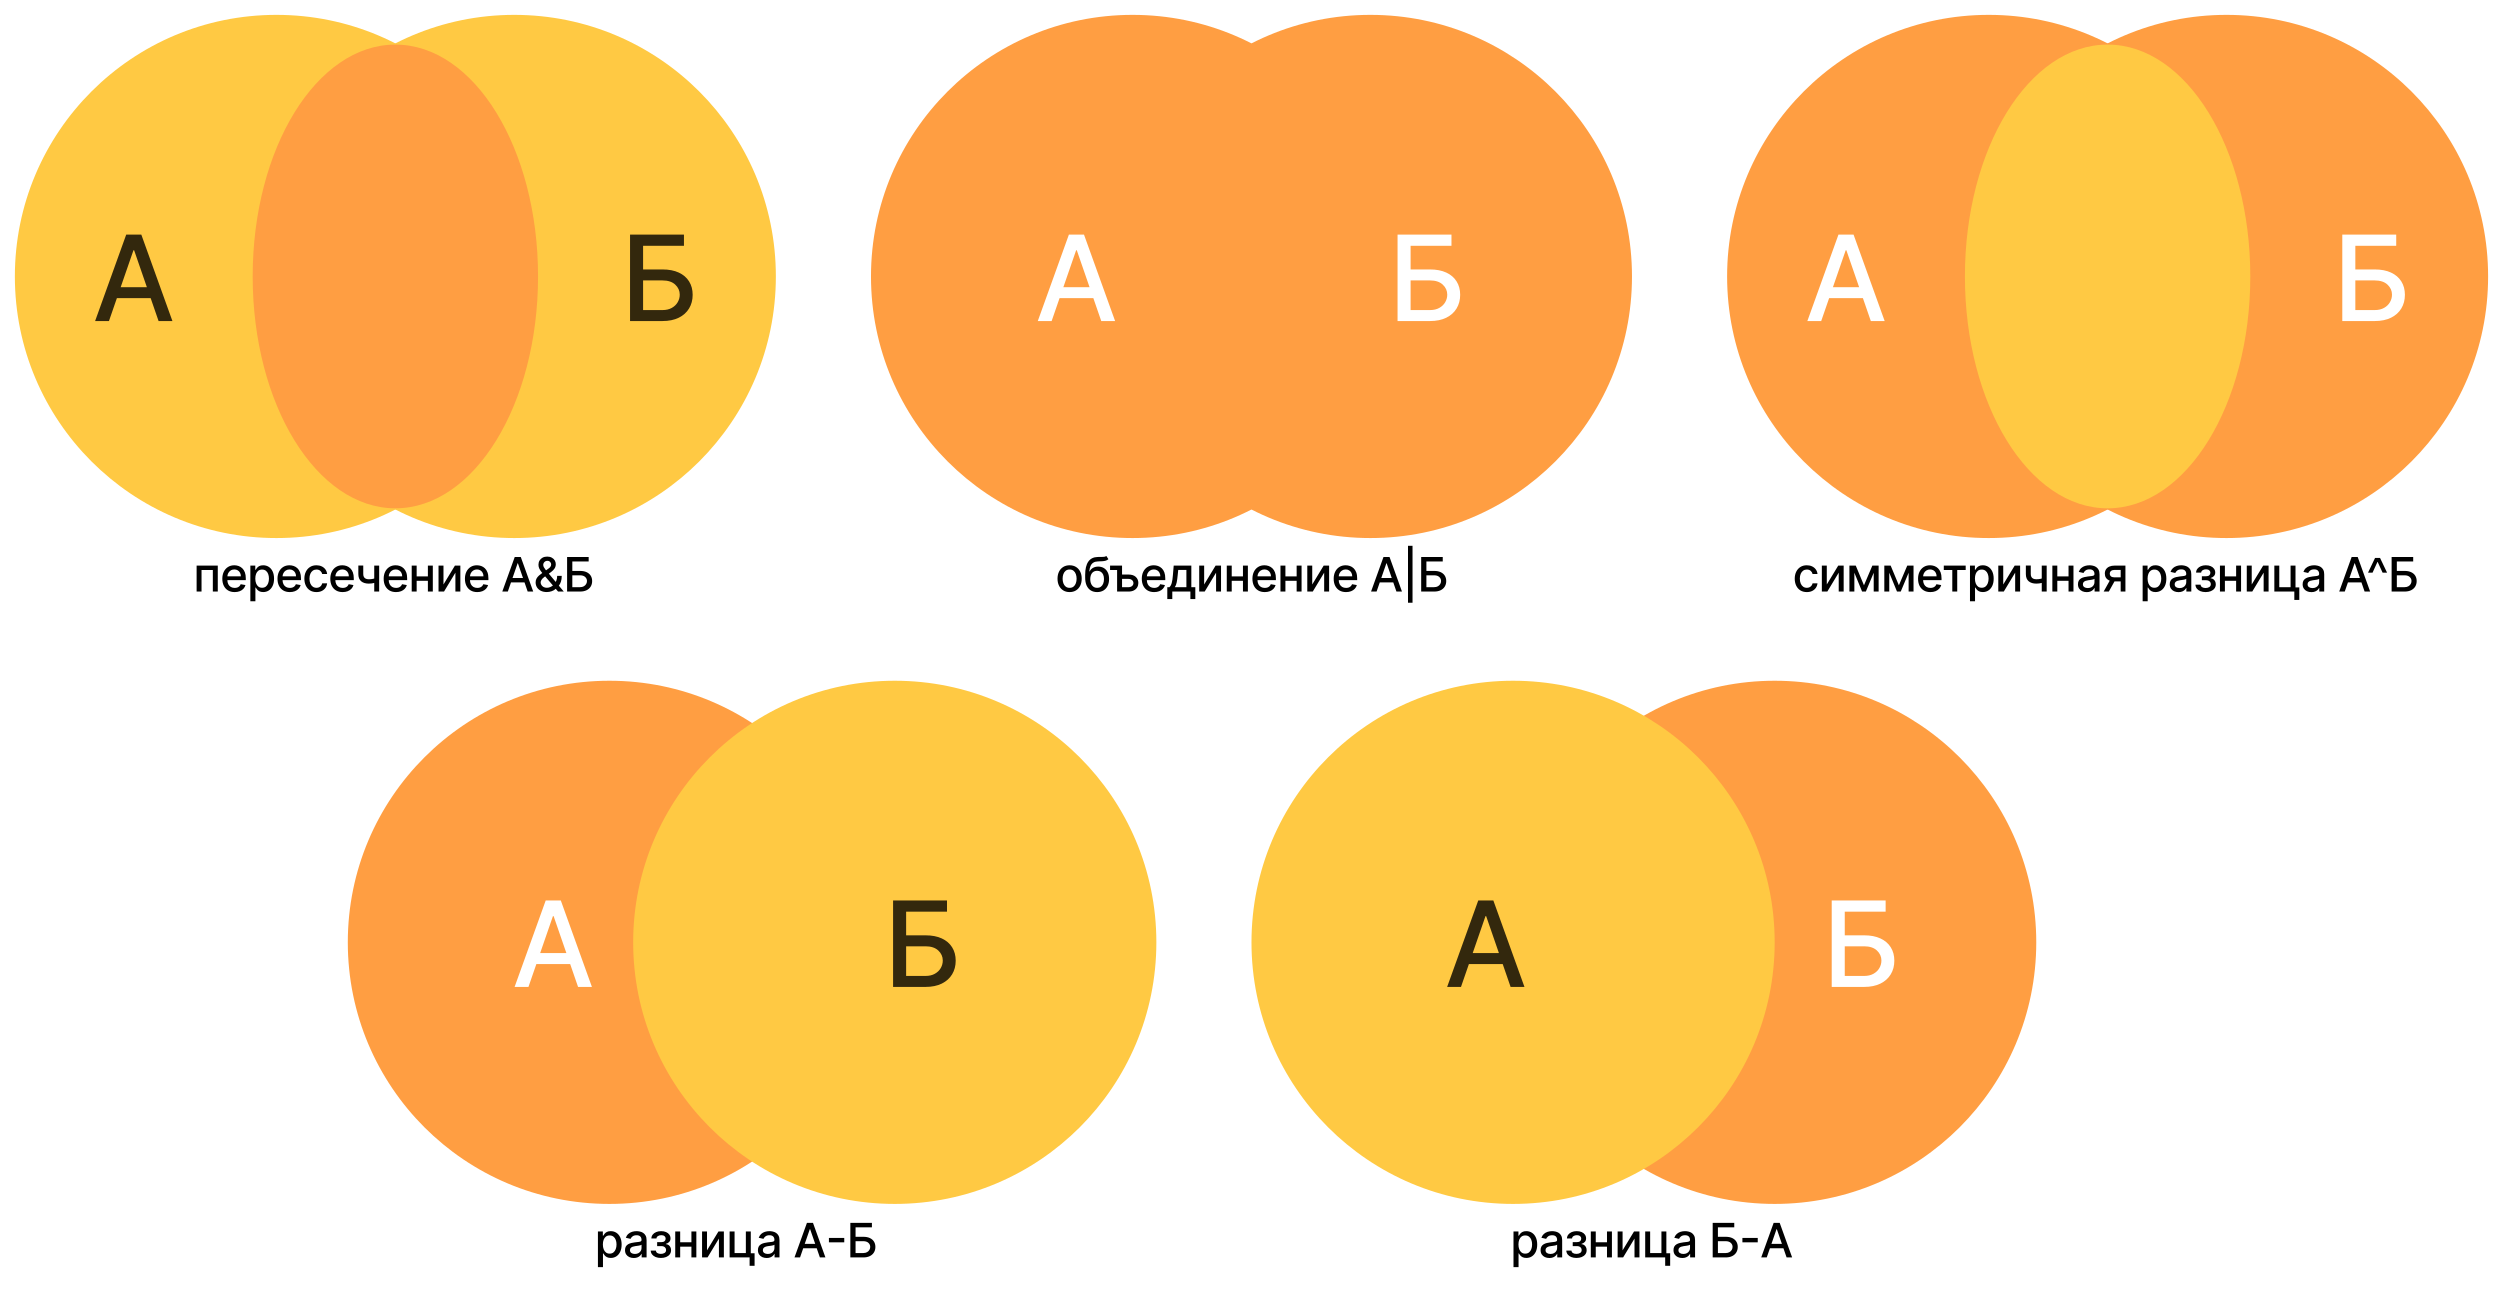 <svg width="841" height="442" viewBox="0 0 841 442" fill="none" xmlns="http://www.w3.org/2000/svg">
    <rect width="841" height="442" fill="white"/>
    <circle cx="93" cy="93" r="88" fill="#FFC943"/>
    <path d="M36.653 108H31.994L42.463 78.909H47.534L58.003 108H53.344L45.119 84.193H44.892L36.653 108ZM37.435 96.608H52.548V100.301H37.435V96.608Z" fill="black" fill-opacity="0.8"/>
    <circle cx="173" cy="93" r="88" fill="#FFC943"/>
    <path d="M211.946 108V78.909H230.085V82.688H216.335V90.642H222.841C225 90.642 226.832 90.992 228.338 91.693C229.853 92.394 231.009 93.383 231.804 94.662C232.609 95.94 233.011 97.446 233.011 99.179C233.011 100.912 232.609 102.441 231.804 103.767C231.009 105.093 229.853 106.13 228.338 106.878C226.832 107.626 225 108 222.841 108H211.946ZM216.335 104.307H222.841C224.091 104.307 225.147 104.061 226.009 103.568C226.88 103.076 227.538 102.437 227.983 101.651C228.438 100.865 228.665 100.022 228.665 99.122C228.665 97.815 228.163 96.693 227.159 95.756C226.155 94.809 224.716 94.335 222.841 94.335H216.335V104.307Z" fill="black" fill-opacity="0.8"/>
    <ellipse cx="133" cy="93" rx="48" ry="78" fill="#FF9E42"/>
    <circle cx="381" cy="93" r="88" fill="#FF9E42"/>
    <path d="M353.771 108H349.112L359.581 78.909H364.652L375.121 108H370.462L362.237 84.193H362.01L353.771 108ZM354.552 96.608H369.666V100.301H354.552V96.608Z" fill="white"/>
    <g clip-path="url(#clip0_2_134)">
        <circle cx="461" cy="93" r="88" fill="#FF9E42"/>
        <path d="M470.138 108V78.909H488.277V82.688H474.527V90.642H481.032C483.192 90.642 485.024 90.992 486.53 91.693C488.045 92.394 489.2 93.383 489.996 94.662C490.8 95.94 491.203 97.446 491.203 99.179C491.203 100.912 490.8 102.441 489.996 103.767C489.2 105.093 488.045 106.13 486.53 106.878C485.024 107.626 483.192 108 481.032 108H470.138ZM474.527 104.307H481.032C482.282 104.307 483.338 104.061 484.2 103.568C485.071 103.076 485.729 102.437 486.175 101.651C486.629 100.865 486.856 100.022 486.856 99.122C486.856 97.815 486.354 96.693 485.351 95.756C484.347 94.809 482.907 94.335 481.032 94.335H474.527V104.307Z" fill="white"/>
    </g>
    <circle cx="669" cy="93" r="88" fill="#FF9E42"/>
    <path d="M612.653 108H607.994L618.463 78.909H623.534L634.003 108H629.344L621.119 84.193H620.892L612.653 108ZM613.435 96.608H628.548V100.301H613.435V96.608Z" fill="white"/>
    <circle cx="749" cy="93" r="88" fill="#FF9E42"/>
    <path d="M787.946 108V78.909H806.085V82.688H792.335V90.642H798.841C801 90.642 802.832 90.992 804.338 91.693C805.853 92.394 807.009 93.383 807.804 94.662C808.609 95.94 809.011 97.446 809.011 99.179C809.011 100.912 808.609 102.441 807.804 103.767C807.009 105.093 805.853 106.13 804.338 106.878C802.832 107.626 801 108 798.841 108H787.946ZM792.335 104.307H798.841C800.091 104.307 801.147 104.061 802.009 103.568C802.88 103.076 803.538 102.437 803.983 101.651C804.438 100.865 804.665 100.022 804.665 99.122C804.665 97.815 804.163 96.693 803.159 95.756C802.155 94.809 800.716 94.335 798.841 94.335H792.335V104.307Z" fill="white"/>
    <ellipse cx="709" cy="93" rx="48" ry="78" fill="#FFC943"/>
    <circle cx="205" cy="317" r="88" fill="#FF9E42"/>
    <path d="M177.771 332H173.112L183.581 302.909H188.652L199.121 332H194.462L186.237 308.193H186.01L177.771 332ZM178.552 320.608H193.666V324.301H178.552V320.608Z" fill="white"/>
    <circle cx="301" cy="317" r="88" fill="#FFC943"/>
    <path d="M300.432 332V302.909H318.571V306.688H304.821V314.642H311.327C313.486 314.642 315.318 314.992 316.824 315.693C318.339 316.394 319.494 317.384 320.29 318.662C321.095 319.94 321.497 321.446 321.497 323.179C321.497 324.912 321.095 326.441 320.29 327.767C319.494 329.093 318.339 330.13 316.824 330.878C315.318 331.626 313.486 332 311.327 332H300.432ZM304.821 328.307H311.327C312.577 328.307 313.632 328.061 314.494 327.568C315.365 327.076 316.024 326.437 316.469 325.651C316.923 324.865 317.15 324.022 317.15 323.122C317.15 321.815 316.649 320.693 315.645 319.756C314.641 318.809 313.202 318.335 311.327 318.335H304.821V328.307Z" fill="black" fill-opacity="0.8"/>
    <circle cx="597" cy="317" r="88" fill="#FF9E42"/>
    <path d="M616.189 332V302.909H634.328V306.688H620.578V314.642H627.084C629.243 314.642 631.075 314.992 632.581 315.693C634.096 316.394 635.251 317.384 636.047 318.662C636.852 319.94 637.254 321.446 637.254 323.179C637.254 324.912 636.852 326.441 636.047 327.767C635.251 329.093 634.096 330.13 632.581 330.878C631.075 331.626 629.243 332 627.084 332H616.189ZM620.578 328.307H627.084C628.334 328.307 629.39 328.061 630.251 327.568C631.123 327.076 631.781 326.437 632.226 325.651C632.68 324.865 632.908 324.022 632.908 323.122C632.908 321.815 632.406 320.693 631.402 319.756C630.398 318.809 628.959 318.335 627.084 318.335H620.578V328.307Z" fill="white"/>
    <circle cx="509" cy="317" r="88" fill="#FFC943"/>
    <path d="M491.477 332H486.818L497.287 302.909H502.358L512.827 332H508.167L499.943 308.193H499.716L491.477 332ZM492.258 320.608H507.372V324.301H492.258V320.608Z" fill="black" fill-opacity="0.8"/>
    <path d="M66.142 199V190.273H73.261V199H71.597V191.739H67.796V199H66.142ZM78.942 199.176C78.082 199.176 77.342 198.992 76.72 198.625C76.103 198.254 75.626 197.733 75.289 197.062C74.955 196.388 74.789 195.598 74.789 194.693C74.789 193.799 74.955 193.011 75.289 192.33C75.626 191.648 76.095 191.116 76.698 190.733C77.304 190.35 78.012 190.159 78.823 190.159C79.315 190.159 79.792 190.241 80.254 190.403C80.717 190.566 81.131 190.822 81.499 191.17C81.866 191.519 82.156 191.972 82.368 192.528C82.58 193.081 82.686 193.754 82.686 194.545V195.148H75.749V193.875H81.022C81.022 193.428 80.931 193.032 80.749 192.688C80.567 192.339 80.311 192.064 79.982 191.864C79.656 191.663 79.273 191.562 78.834 191.562C78.357 191.562 77.94 191.68 77.584 191.915C77.232 192.146 76.959 192.449 76.766 192.824C76.576 193.195 76.482 193.598 76.482 194.034V195.028C76.482 195.612 76.584 196.108 76.789 196.517C76.997 196.926 77.287 197.239 77.658 197.455C78.029 197.667 78.463 197.773 78.959 197.773C79.281 197.773 79.575 197.727 79.84 197.636C80.105 197.542 80.334 197.402 80.527 197.216C80.72 197.03 80.868 196.801 80.97 196.528L82.578 196.818C82.45 197.292 82.219 197.706 81.885 198.062C81.556 198.415 81.141 198.689 80.641 198.886C80.145 199.08 79.578 199.176 78.942 199.176ZM84.219 202.273V190.273H85.878V191.688H86.02C86.119 191.506 86.261 191.295 86.447 191.057C86.632 190.818 86.89 190.61 87.219 190.432C87.549 190.25 87.984 190.159 88.526 190.159C89.231 190.159 89.859 190.337 90.412 190.693C90.966 191.049 91.399 191.562 91.714 192.233C92.032 192.903 92.191 193.71 92.191 194.653C92.191 195.597 92.034 196.405 91.719 197.08C91.405 197.75 90.973 198.267 90.424 198.631C89.875 198.991 89.248 199.17 88.543 199.17C88.013 199.17 87.579 199.081 87.242 198.903C86.909 198.725 86.647 198.517 86.458 198.278C86.269 198.04 86.123 197.828 86.02 197.642H85.918V202.273H84.219ZM85.884 194.636C85.884 195.25 85.973 195.788 86.151 196.25C86.329 196.712 86.587 197.074 86.924 197.335C87.261 197.593 87.674 197.722 88.162 197.722C88.67 197.722 89.094 197.587 89.435 197.318C89.776 197.045 90.034 196.676 90.208 196.21C90.386 195.744 90.475 195.22 90.475 194.636C90.475 194.061 90.388 193.544 90.214 193.085C90.043 192.627 89.786 192.265 89.441 192C89.1 191.735 88.674 191.602 88.162 191.602C87.67 191.602 87.253 191.729 86.912 191.983C86.575 192.237 86.32 192.591 86.145 193.045C85.971 193.5 85.884 194.03 85.884 194.636ZM97.504 199.176C96.644 199.176 95.903 198.992 95.282 198.625C94.665 198.254 94.187 197.733 93.85 197.062C93.517 196.388 93.35 195.598 93.35 194.693C93.35 193.799 93.517 193.011 93.85 192.33C94.187 191.648 94.657 191.116 95.259 190.733C95.865 190.35 96.574 190.159 97.384 190.159C97.877 190.159 98.354 190.241 98.816 190.403C99.278 190.566 99.693 190.822 100.06 191.17C100.428 191.519 100.718 191.972 100.93 192.528C101.142 193.081 101.248 193.754 101.248 194.545V195.148H94.311V193.875H99.583C99.583 193.428 99.492 193.032 99.311 192.688C99.129 192.339 98.873 192.064 98.543 191.864C98.218 191.663 97.835 191.562 97.396 191.562C96.918 191.562 96.502 191.68 96.146 191.915C95.793 192.146 95.521 192.449 95.328 192.824C95.138 193.195 95.043 193.598 95.043 194.034V195.028C95.043 195.612 95.146 196.108 95.35 196.517C95.559 196.926 95.848 197.239 96.22 197.455C96.591 197.667 97.025 197.773 97.521 197.773C97.843 197.773 98.136 197.727 98.401 197.636C98.666 197.542 98.896 197.402 99.089 197.216C99.282 197.03 99.43 196.801 99.532 196.528L101.14 196.818C101.011 197.292 100.78 197.706 100.447 198.062C100.117 198.415 99.703 198.689 99.203 198.886C98.706 199.08 98.14 199.176 97.504 199.176ZM106.457 199.176C105.612 199.176 104.885 198.985 104.275 198.602C103.669 198.216 103.203 197.684 102.878 197.006C102.552 196.328 102.389 195.551 102.389 194.676C102.389 193.79 102.556 193.008 102.889 192.33C103.222 191.648 103.692 191.116 104.298 190.733C104.904 190.35 105.618 190.159 106.44 190.159C107.103 190.159 107.694 190.282 108.213 190.528C108.732 190.771 109.15 191.112 109.468 191.551C109.79 191.991 109.982 192.504 110.042 193.091H108.389C108.298 192.682 108.09 192.33 107.764 192.034C107.442 191.739 107.01 191.591 106.468 191.591C105.995 191.591 105.58 191.716 105.224 191.966C104.872 192.212 104.597 192.564 104.4 193.023C104.203 193.477 104.105 194.015 104.105 194.636C104.105 195.273 104.201 195.822 104.395 196.284C104.588 196.746 104.86 197.104 105.213 197.358C105.569 197.612 105.987 197.739 106.468 197.739C106.79 197.739 107.082 197.68 107.343 197.562C107.609 197.441 107.83 197.269 108.008 197.045C108.19 196.822 108.317 196.553 108.389 196.239H110.042C109.982 196.803 109.798 197.307 109.491 197.75C109.184 198.193 108.773 198.542 108.258 198.795C107.747 199.049 107.146 199.176 106.457 199.176ZM115.268 199.176C114.409 199.176 113.668 198.992 113.047 198.625C112.429 198.254 111.952 197.733 111.615 197.062C111.282 196.388 111.115 195.598 111.115 194.693C111.115 193.799 111.282 193.011 111.615 192.33C111.952 191.648 112.422 191.116 113.024 190.733C113.63 190.35 114.338 190.159 115.149 190.159C115.642 190.159 116.119 190.241 116.581 190.403C117.043 190.566 117.458 190.822 117.825 191.17C118.193 191.519 118.482 191.972 118.695 192.528C118.907 193.081 119.013 193.754 119.013 194.545V195.148H112.075V193.875H117.348C117.348 193.428 117.257 193.032 117.075 192.688C116.893 192.339 116.638 192.064 116.308 191.864C115.982 191.663 115.6 191.562 115.16 191.562C114.683 191.562 114.267 191.68 113.91 191.915C113.558 192.146 113.285 192.449 113.092 192.824C112.903 193.195 112.808 193.598 112.808 194.034V195.028C112.808 195.612 112.91 196.108 113.115 196.517C113.323 196.926 113.613 197.239 113.984 197.455C114.356 197.667 114.789 197.773 115.285 197.773C115.607 197.773 115.901 197.727 116.166 197.636C116.431 197.542 116.66 197.402 116.854 197.216C117.047 197.03 117.195 196.801 117.297 196.528L118.905 196.818C118.776 197.292 118.545 197.706 118.212 198.062C117.882 198.415 117.467 198.689 116.967 198.886C116.471 199.08 115.905 199.176 115.268 199.176ZM127.551 190.273V199H125.892V190.273H127.551ZM126.83 194.324V195.79C126.568 195.896 126.292 195.991 126 196.074C125.709 196.153 125.402 196.216 125.08 196.261C124.758 196.307 124.423 196.33 124.074 196.33C122.995 196.33 122.137 196.066 121.5 195.54C120.864 195.009 120.546 194.199 120.546 193.108V190.256H122.199V193.108C122.199 193.521 122.275 193.856 122.426 194.114C122.578 194.371 122.794 194.561 123.074 194.682C123.354 194.803 123.688 194.864 124.074 194.864C124.585 194.864 125.057 194.816 125.489 194.722C125.924 194.623 126.371 194.491 126.83 194.324ZM133.221 199.176C132.361 199.176 131.62 198.992 130.999 198.625C130.382 198.254 129.904 197.733 129.567 197.062C129.234 196.388 129.067 195.598 129.067 194.693C129.067 193.799 129.234 193.011 129.567 192.33C129.904 191.648 130.374 191.116 130.976 190.733C131.582 190.35 132.291 190.159 133.101 190.159C133.594 190.159 134.071 190.241 134.533 190.403C134.995 190.566 135.41 190.822 135.777 191.17C136.145 191.519 136.435 191.972 136.647 192.528C136.859 193.081 136.965 193.754 136.965 194.545V195.148H130.027V193.875H135.3C135.3 193.428 135.209 193.032 135.027 192.688C134.846 192.339 134.59 192.064 134.26 191.864C133.935 191.663 133.552 191.562 133.113 191.562C132.635 191.562 132.219 191.68 131.863 191.915C131.51 192.146 131.238 192.449 131.045 192.824C130.855 193.195 130.76 193.598 130.76 194.034V195.028C130.76 195.612 130.863 196.108 131.067 196.517C131.276 196.926 131.565 197.239 131.937 197.455C132.308 197.667 132.741 197.773 133.238 197.773C133.56 197.773 133.853 197.727 134.118 197.636C134.384 197.542 134.613 197.402 134.806 197.216C134.999 197.03 135.147 196.801 135.249 196.528L136.857 196.818C136.728 197.292 136.497 197.706 136.164 198.062C135.834 198.415 135.42 198.689 134.92 198.886C134.423 199.08 133.857 199.176 133.221 199.176ZM144.413 193.903V195.375H139.685V193.903H144.413ZM140.163 190.273V199H138.498V190.273H140.163ZM145.6 190.273V199H143.941V190.273H145.6ZM149.186 196.619L153.032 190.273H154.862V199H153.197V192.648L149.368 199H147.521V190.273H149.186V196.619ZM160.555 199.176C159.695 199.176 158.955 198.992 158.334 198.625C157.716 198.254 157.239 197.733 156.902 197.062C156.569 196.388 156.402 195.598 156.402 194.693C156.402 193.799 156.569 193.011 156.902 192.33C157.239 191.648 157.709 191.116 158.311 190.733C158.917 190.35 159.625 190.159 160.436 190.159C160.928 190.159 161.406 190.241 161.868 190.403C162.33 190.566 162.745 190.822 163.112 191.17C163.48 191.519 163.769 191.972 163.981 192.528C164.194 193.081 164.3 193.754 164.3 194.545V195.148H157.362V193.875H162.635C162.635 193.428 162.544 193.032 162.362 192.688C162.18 192.339 161.925 192.064 161.595 191.864C161.269 191.663 160.887 191.562 160.447 191.562C159.97 191.562 159.553 191.68 159.197 191.915C158.845 192.146 158.572 192.449 158.379 192.824C158.19 193.195 158.095 193.598 158.095 194.034V195.028C158.095 195.612 158.197 196.108 158.402 196.517C158.61 196.926 158.9 197.239 159.271 197.455C159.642 197.667 160.076 197.773 160.572 197.773C160.894 197.773 161.188 197.727 161.453 197.636C161.718 197.542 161.947 197.402 162.141 197.216C162.334 197.03 162.481 196.801 162.584 196.528L164.192 196.818C164.063 197.292 163.832 197.706 163.498 198.062C163.169 198.415 162.754 198.689 162.254 198.886C161.758 199.08 161.192 199.176 160.555 199.176ZM170.834 199H168.971L173.158 187.364H175.187L179.374 199H177.51L174.221 189.477H174.13L170.834 199ZM171.147 194.443H177.192V195.92H171.147V194.443ZM183.952 199.165C183.172 199.165 182.5 199.023 181.935 198.739C181.375 198.455 180.943 198.068 180.64 197.58C180.337 197.087 180.185 196.53 180.185 195.909C180.185 195.436 180.284 195.015 180.481 194.648C180.678 194.277 180.952 193.934 181.305 193.619C181.657 193.305 182.064 192.989 182.526 192.67L184.401 191.347C184.719 191.138 184.968 190.919 185.146 190.688C185.324 190.453 185.413 190.163 185.413 189.818C185.413 189.545 185.295 189.284 185.06 189.034C184.826 188.784 184.511 188.659 184.117 188.659C183.844 188.659 183.604 188.725 183.396 188.858C183.191 188.991 183.03 189.161 182.913 189.369C182.799 189.574 182.742 189.79 182.742 190.017C182.742 190.282 182.814 190.549 182.958 190.818C183.106 191.087 183.295 191.366 183.526 191.653C183.757 191.937 184 192.233 184.254 192.54L189.657 199H187.737L183.265 193.744C182.89 193.301 182.541 192.884 182.219 192.494C181.897 192.1 181.636 191.703 181.435 191.301C181.238 190.896 181.14 190.458 181.14 189.989C181.14 189.455 181.261 188.981 181.504 188.568C181.75 188.152 182.093 187.826 182.532 187.591C182.971 187.356 183.487 187.239 184.077 187.239C184.676 187.239 185.189 187.356 185.617 187.591C186.049 187.822 186.38 188.131 186.612 188.517C186.846 188.9 186.964 189.318 186.964 189.773C186.964 190.326 186.826 190.814 186.549 191.239C186.276 191.659 185.899 192.045 185.418 192.398L183.083 194.119C182.629 194.453 182.312 194.782 182.134 195.108C181.96 195.43 181.873 195.682 181.873 195.864C181.873 196.197 181.958 196.506 182.129 196.79C182.303 197.074 182.545 197.301 182.856 197.472C183.17 197.642 183.538 197.727 183.958 197.727C184.39 197.727 184.81 197.634 185.219 197.449C185.632 197.259 186.005 196.989 186.339 196.636C186.676 196.284 186.943 195.862 187.14 195.369C187.337 194.877 187.435 194.326 187.435 193.716H188.969C188.969 194.466 188.884 195.1 188.714 195.619C188.543 196.134 188.337 196.555 188.094 196.881C187.856 197.203 187.63 197.455 187.418 197.636C187.35 197.697 187.286 197.758 187.225 197.818C187.165 197.879 187.1 197.939 187.032 198C186.638 198.398 186.161 198.691 185.6 198.881C185.043 199.07 184.494 199.165 183.952 199.165ZM190.772 199V187.364H198.028V188.875H192.528V192.057H195.13C195.994 192.057 196.727 192.197 197.329 192.477C197.935 192.758 198.397 193.153 198.715 193.665C199.037 194.176 199.198 194.778 199.198 195.472C199.198 196.165 199.037 196.777 198.715 197.307C198.397 197.837 197.935 198.252 197.329 198.551C196.727 198.85 195.994 199 195.13 199H190.772ZM192.528 197.523H195.13C195.63 197.523 196.053 197.424 196.397 197.227C196.746 197.03 197.009 196.775 197.187 196.46C197.369 196.146 197.46 195.809 197.46 195.449C197.46 194.926 197.259 194.477 196.858 194.102C196.456 193.723 195.88 193.534 195.13 193.534H192.528V197.523Z" fill="black"/>
    <path d="M201.142 426.273V414.273H202.801V415.688H202.943C203.042 415.506 203.184 415.295 203.369 415.057C203.555 414.818 203.813 414.61 204.142 414.432C204.472 414.25 204.907 414.159 205.449 414.159C206.153 414.159 206.782 414.337 207.335 414.693C207.888 415.049 208.322 415.562 208.636 416.233C208.955 416.903 209.114 417.71 209.114 418.653C209.114 419.597 208.956 420.405 208.642 421.08C208.328 421.75 207.896 422.267 207.347 422.631C206.797 422.991 206.17 423.17 205.466 423.17C204.936 423.17 204.502 423.081 204.165 422.903C203.831 422.725 203.57 422.517 203.381 422.278C203.191 422.04 203.045 421.828 202.943 421.642H202.841V426.273H201.142ZM202.807 418.636C202.807 419.25 202.896 419.788 203.074 420.25C203.252 420.712 203.509 421.074 203.847 421.335C204.184 421.593 204.597 421.722 205.085 421.722C205.593 421.722 206.017 421.587 206.358 421.318C206.699 421.045 206.956 420.676 207.131 420.21C207.309 419.744 207.398 419.22 207.398 418.636C207.398 418.061 207.311 417.544 207.136 417.085C206.966 416.627 206.708 416.265 206.364 416C206.023 415.735 205.597 415.602 205.085 415.602C204.593 415.602 204.176 415.729 203.835 415.983C203.498 416.237 203.242 416.591 203.068 417.045C202.894 417.5 202.807 418.03 202.807 418.636ZM213.205 423.193C212.652 423.193 212.152 423.091 211.705 422.886C211.258 422.678 210.904 422.377 210.642 421.983C210.385 421.589 210.256 421.106 210.256 420.534C210.256 420.042 210.351 419.636 210.54 419.318C210.729 419 210.985 418.748 211.307 418.562C211.629 418.377 211.989 418.237 212.387 418.142C212.784 418.047 213.19 417.975 213.603 417.926C214.125 417.866 214.55 417.816 214.875 417.778C215.201 417.737 215.438 417.67 215.585 417.58C215.733 417.489 215.807 417.341 215.807 417.136V417.097C215.807 416.6 215.667 416.216 215.387 415.943C215.11 415.67 214.697 415.534 214.148 415.534C213.576 415.534 213.125 415.661 212.796 415.915C212.47 416.165 212.245 416.443 212.12 416.75L210.523 416.386C210.712 415.856 210.989 415.428 211.353 415.102C211.72 414.773 212.142 414.534 212.62 414.386C213.097 414.235 213.599 414.159 214.125 414.159C214.474 414.159 214.843 414.201 215.233 414.284C215.627 414.364 215.995 414.511 216.335 414.727C216.68 414.943 216.962 415.252 217.182 415.653C217.402 416.051 217.512 416.568 217.512 417.205V423H215.853V421.807H215.784C215.675 422.027 215.51 422.242 215.29 422.455C215.07 422.667 214.788 422.843 214.443 422.983C214.099 423.123 213.686 423.193 213.205 423.193ZM213.574 421.83C214.044 421.83 214.445 421.737 214.779 421.551C215.116 421.366 215.371 421.123 215.546 420.824C215.724 420.521 215.813 420.197 215.813 419.852V418.727C215.752 418.788 215.635 418.845 215.46 418.898C215.29 418.947 215.095 418.991 214.875 419.028C214.656 419.062 214.442 419.095 214.233 419.125C214.025 419.152 213.851 419.174 213.71 419.193C213.381 419.235 213.08 419.305 212.807 419.403C212.538 419.502 212.322 419.644 212.159 419.83C212 420.011 211.921 420.254 211.921 420.557C211.921 420.977 212.076 421.295 212.387 421.511C212.697 421.723 213.093 421.83 213.574 421.83ZM218.905 420.693H220.644C220.667 421.049 220.828 421.324 221.127 421.517C221.43 421.71 221.822 421.807 222.303 421.807C222.792 421.807 223.208 421.703 223.553 421.494C223.898 421.282 224.07 420.955 224.07 420.511C224.07 420.246 224.004 420.015 223.871 419.818C223.742 419.617 223.559 419.462 223.32 419.352C223.085 419.242 222.807 419.188 222.485 419.188H221.064V417.852H222.485C222.966 417.852 223.326 417.742 223.564 417.523C223.803 417.303 223.922 417.028 223.922 416.699C223.922 416.343 223.794 416.057 223.536 415.841C223.282 415.621 222.928 415.511 222.474 415.511C222.011 415.511 221.627 415.616 221.32 415.824C221.013 416.028 220.852 416.294 220.837 416.619H219.121C219.133 416.131 219.28 415.703 219.564 415.335C219.852 414.964 220.239 414.676 220.724 414.472C221.212 414.263 221.767 414.159 222.388 414.159C223.036 414.159 223.597 414.263 224.07 414.472C224.544 414.68 224.909 414.968 225.167 415.335C225.428 415.703 225.559 416.125 225.559 416.602C225.559 417.083 225.415 417.477 225.127 417.784C224.843 418.087 224.472 418.305 224.013 418.438V418.528C224.35 418.551 224.65 418.653 224.911 418.835C225.172 419.017 225.377 419.258 225.525 419.557C225.672 419.856 225.746 420.195 225.746 420.574C225.746 421.108 225.599 421.57 225.303 421.96C225.011 422.35 224.606 422.652 224.087 422.864C223.572 423.072 222.983 423.176 222.32 423.176C221.676 423.176 221.099 423.076 220.587 422.875C220.08 422.67 219.676 422.383 219.377 422.011C219.082 421.64 218.924 421.201 218.905 420.693ZM233.063 417.903V419.375H228.336V417.903H233.063ZM228.813 414.273V423H227.149V414.273H228.813ZM234.251 414.273V423H232.592V414.273H234.251ZM237.836 420.619L241.683 414.273H243.512V423H241.848V416.648L238.018 423H236.172V414.273H237.836V420.619ZM252.564 414.273V421.608H253.842V425.812H252.166V423H245.445V414.273H247.109V421.534H250.905V414.273H252.564ZM257.914 423.193C257.361 423.193 256.861 423.091 256.414 422.886C255.967 422.678 255.612 422.377 255.351 421.983C255.093 421.589 254.965 421.106 254.965 420.534C254.965 420.042 255.059 419.636 255.249 419.318C255.438 419 255.694 418.748 256.016 418.562C256.338 418.377 256.698 418.237 257.095 418.142C257.493 418.047 257.898 417.975 258.311 417.926C258.834 417.866 259.258 417.816 259.584 417.778C259.91 417.737 260.147 417.67 260.294 417.58C260.442 417.489 260.516 417.341 260.516 417.136V417.097C260.516 416.6 260.376 416.216 260.095 415.943C259.819 415.67 259.406 415.534 258.857 415.534C258.285 415.534 257.834 415.661 257.504 415.915C257.179 416.165 256.953 416.443 256.828 416.75L255.232 416.386C255.421 415.856 255.698 415.428 256.061 415.102C256.429 414.773 256.851 414.534 257.328 414.386C257.806 414.235 258.308 414.159 258.834 414.159C259.183 414.159 259.552 414.201 259.942 414.284C260.336 414.364 260.703 414.511 261.044 414.727C261.389 414.943 261.671 415.252 261.891 415.653C262.111 416.051 262.22 416.568 262.22 417.205V423H260.561V421.807H260.493C260.383 422.027 260.218 422.242 259.999 422.455C259.779 422.667 259.497 422.843 259.152 422.983C258.808 423.123 258.395 423.193 257.914 423.193ZM258.283 421.83C258.753 421.83 259.154 421.737 259.487 421.551C259.825 421.366 260.08 421.123 260.254 420.824C260.433 420.521 260.522 420.197 260.522 419.852V418.727C260.461 418.788 260.343 418.845 260.169 418.898C259.999 418.947 259.804 418.991 259.584 419.028C259.364 419.062 259.15 419.095 258.942 419.125C258.734 419.152 258.559 419.174 258.419 419.193C258.09 419.235 257.789 419.305 257.516 419.403C257.247 419.502 257.031 419.644 256.868 419.83C256.709 420.011 256.629 420.254 256.629 420.557C256.629 420.977 256.785 421.295 257.095 421.511C257.406 421.723 257.802 421.83 258.283 421.83ZM269.133 423H267.269L271.457 411.364H273.485L277.673 423H275.809L272.519 413.477H272.428L269.133 423ZM269.445 418.443H275.491V419.92H269.445V418.443ZM284.007 416.443V417.92H278.848V416.443H284.007ZM286.055 423V411.364H293.311V412.875H287.811V416.057H290.413C291.277 416.057 292.01 416.197 292.612 416.477C293.218 416.758 293.68 417.153 293.998 417.665C294.32 418.176 294.481 418.778 294.481 419.472C294.481 420.165 294.32 420.777 293.998 421.307C293.68 421.837 293.218 422.252 292.612 422.551C292.01 422.85 291.277 423 290.413 423H286.055ZM287.811 421.523H290.413C290.913 421.523 291.336 421.424 291.68 421.227C292.029 421.03 292.292 420.775 292.47 420.46C292.652 420.146 292.743 419.809 292.743 419.449C292.743 418.926 292.542 418.477 292.141 418.102C291.739 417.723 291.163 417.534 290.413 417.534H287.811V421.523Z" fill="black"/>
    <path d="M509.142 426.273V414.273H510.801V415.688H510.943C511.042 415.506 511.184 415.295 511.369 415.057C511.555 414.818 511.813 414.61 512.142 414.432C512.472 414.25 512.907 414.159 513.449 414.159C514.153 414.159 514.782 414.337 515.335 414.693C515.888 415.049 516.322 415.562 516.636 416.233C516.955 416.903 517.114 417.71 517.114 418.653C517.114 419.597 516.956 420.405 516.642 421.08C516.328 421.75 515.896 422.267 515.347 422.631C514.797 422.991 514.17 423.17 513.466 423.17C512.936 423.17 512.502 423.081 512.165 422.903C511.831 422.725 511.57 422.517 511.381 422.278C511.191 422.04 511.045 421.828 510.943 421.642H510.841V426.273H509.142ZM510.807 418.636C510.807 419.25 510.896 419.788 511.074 420.25C511.252 420.712 511.509 421.074 511.847 421.335C512.184 421.593 512.597 421.722 513.085 421.722C513.593 421.722 514.017 421.587 514.358 421.318C514.699 421.045 514.956 420.676 515.131 420.21C515.309 419.744 515.398 419.22 515.398 418.636C515.398 418.061 515.311 417.544 515.136 417.085C514.966 416.627 514.708 416.265 514.364 416C514.023 415.735 513.597 415.602 513.085 415.602C512.593 415.602 512.176 415.729 511.835 415.983C511.498 416.237 511.242 416.591 511.068 417.045C510.894 417.5 510.807 418.03 510.807 418.636ZM521.205 423.193C520.652 423.193 520.152 423.091 519.705 422.886C519.258 422.678 518.904 422.377 518.642 421.983C518.385 421.589 518.256 421.106 518.256 420.534C518.256 420.042 518.351 419.636 518.54 419.318C518.729 419 518.985 418.748 519.307 418.562C519.629 418.377 519.989 418.237 520.387 418.142C520.784 418.047 521.19 417.975 521.603 417.926C522.125 417.866 522.55 417.816 522.875 417.778C523.201 417.737 523.438 417.67 523.585 417.58C523.733 417.489 523.807 417.341 523.807 417.136V417.097C523.807 416.6 523.667 416.216 523.387 415.943C523.11 415.67 522.697 415.534 522.148 415.534C521.576 415.534 521.125 415.661 520.796 415.915C520.47 416.165 520.245 416.443 520.12 416.75L518.523 416.386C518.712 415.856 518.989 415.428 519.353 415.102C519.72 414.773 520.142 414.534 520.62 414.386C521.097 414.235 521.599 414.159 522.125 414.159C522.474 414.159 522.843 414.201 523.233 414.284C523.627 414.364 523.995 414.511 524.335 414.727C524.68 414.943 524.962 415.252 525.182 415.653C525.402 416.051 525.512 416.568 525.512 417.205V423H523.853V421.807H523.784C523.675 422.027 523.51 422.242 523.29 422.455C523.07 422.667 522.788 422.843 522.443 422.983C522.099 423.123 521.686 423.193 521.205 423.193ZM521.574 421.83C522.044 421.83 522.445 421.737 522.779 421.551C523.116 421.366 523.371 421.123 523.546 420.824C523.724 420.521 523.813 420.197 523.813 419.852V418.727C523.752 418.788 523.635 418.845 523.46 418.898C523.29 418.947 523.095 418.991 522.875 419.028C522.656 419.062 522.442 419.095 522.233 419.125C522.025 419.152 521.851 419.174 521.71 419.193C521.381 419.235 521.08 419.305 520.807 419.403C520.538 419.502 520.322 419.644 520.159 419.83C520 420.011 519.921 420.254 519.921 420.557C519.921 420.977 520.076 421.295 520.387 421.511C520.697 421.723 521.093 421.83 521.574 421.83ZM526.905 420.693H528.644C528.667 421.049 528.828 421.324 529.127 421.517C529.43 421.71 529.822 421.807 530.303 421.807C530.792 421.807 531.208 421.703 531.553 421.494C531.898 421.282 532.07 420.955 532.07 420.511C532.07 420.246 532.004 420.015 531.871 419.818C531.742 419.617 531.559 419.462 531.32 419.352C531.085 419.242 530.807 419.188 530.485 419.188H529.064V417.852H530.485C530.966 417.852 531.326 417.742 531.564 417.523C531.803 417.303 531.922 417.028 531.922 416.699C531.922 416.343 531.794 416.057 531.536 415.841C531.282 415.621 530.928 415.511 530.474 415.511C530.011 415.511 529.627 415.616 529.32 415.824C529.013 416.028 528.852 416.294 528.837 416.619H527.121C527.133 416.131 527.28 415.703 527.564 415.335C527.852 414.964 528.239 414.676 528.724 414.472C529.212 414.263 529.767 414.159 530.388 414.159C531.036 414.159 531.597 414.263 532.07 414.472C532.544 414.68 532.909 414.968 533.167 415.335C533.428 415.703 533.559 416.125 533.559 416.602C533.559 417.083 533.415 417.477 533.127 417.784C532.843 418.087 532.472 418.305 532.013 418.438V418.528C532.35 418.551 532.65 418.653 532.911 418.835C533.172 419.017 533.377 419.258 533.525 419.557C533.672 419.856 533.746 420.195 533.746 420.574C533.746 421.108 533.599 421.57 533.303 421.96C533.011 422.35 532.606 422.652 532.087 422.864C531.572 423.072 530.983 423.176 530.32 423.176C529.676 423.176 529.099 423.076 528.587 422.875C528.08 422.67 527.676 422.383 527.377 422.011C527.082 421.64 526.924 421.201 526.905 420.693ZM541.063 417.903V419.375H536.336V417.903H541.063ZM536.813 414.273V423H535.149V414.273H536.813ZM542.251 414.273V423H540.592V414.273H542.251ZM545.836 420.619L549.683 414.273H551.512V423H549.848V416.648L546.018 423H544.172V414.273H545.836V420.619ZM560.564 414.273V421.608H561.842V425.812H560.166V423H553.445V414.273H555.109V421.534H558.905V414.273H560.564ZM565.914 423.193C565.361 423.193 564.861 423.091 564.414 422.886C563.967 422.678 563.612 422.377 563.351 421.983C563.093 421.589 562.965 421.106 562.965 420.534C562.965 420.042 563.059 419.636 563.249 419.318C563.438 419 563.694 418.748 564.016 418.562C564.338 418.377 564.698 418.237 565.095 418.142C565.493 418.047 565.898 417.975 566.311 417.926C566.834 417.866 567.258 417.816 567.584 417.778C567.91 417.737 568.147 417.67 568.294 417.58C568.442 417.489 568.516 417.341 568.516 417.136V417.097C568.516 416.6 568.376 416.216 568.095 415.943C567.819 415.67 567.406 415.534 566.857 415.534C566.285 415.534 565.834 415.661 565.504 415.915C565.179 416.165 564.953 416.443 564.828 416.75L563.232 416.386C563.421 415.856 563.698 415.428 564.061 415.102C564.429 414.773 564.851 414.534 565.328 414.386C565.806 414.235 566.308 414.159 566.834 414.159C567.183 414.159 567.552 414.201 567.942 414.284C568.336 414.364 568.703 414.511 569.044 414.727C569.389 414.943 569.671 415.252 569.891 415.653C570.111 416.051 570.22 416.568 570.22 417.205V423H568.561V421.807H568.493C568.383 422.027 568.218 422.242 567.999 422.455C567.779 422.667 567.497 422.843 567.152 422.983C566.808 423.123 566.395 423.193 565.914 423.193ZM566.283 421.83C566.753 421.83 567.154 421.737 567.487 421.551C567.825 421.366 568.08 421.123 568.254 420.824C568.433 420.521 568.522 420.197 568.522 419.852V418.727C568.461 418.788 568.343 418.845 568.169 418.898C567.999 418.947 567.804 418.991 567.584 419.028C567.364 419.062 567.15 419.095 566.942 419.125C566.734 419.152 566.559 419.174 566.419 419.193C566.09 419.235 565.789 419.305 565.516 419.403C565.247 419.502 565.031 419.644 564.868 419.83C564.709 420.011 564.629 420.254 564.629 420.557C564.629 420.977 564.785 421.295 565.095 421.511C565.406 421.723 565.802 421.83 566.283 421.83ZM576.15 423V411.364H583.406V412.875H577.906V416.057H580.508C581.371 416.057 582.104 416.197 582.707 416.477C583.313 416.758 583.775 417.153 584.093 417.665C584.415 418.176 584.576 418.778 584.576 419.472C584.576 420.165 584.415 420.777 584.093 421.307C583.775 421.837 583.313 422.252 582.707 422.551C582.104 422.85 581.371 423 580.508 423H576.15ZM577.906 421.523H580.508C581.008 421.523 581.43 421.424 581.775 421.227C582.123 421.03 582.387 420.775 582.565 420.46C582.746 420.146 582.837 419.809 582.837 419.449C582.837 418.926 582.637 418.477 582.235 418.102C581.834 417.723 581.258 417.534 580.508 417.534H577.906V421.523ZM591.304 416.443V417.92H586.145V416.443H591.304ZM594.335 423H592.471L596.659 411.364H598.687L602.875 423H601.011L597.721 413.477H597.631L594.335 423ZM594.648 418.443H600.693V419.92H594.648V418.443Z" fill="black"/>
    <path d="M359.818 199.176C359 199.176 358.286 198.989 357.676 198.614C357.066 198.239 356.593 197.714 356.256 197.04C355.919 196.366 355.75 195.578 355.75 194.676C355.75 193.771 355.919 192.979 356.256 192.301C356.593 191.623 357.066 191.097 357.676 190.722C358.286 190.347 359 190.159 359.818 190.159C360.636 190.159 361.35 190.347 361.96 190.722C362.57 191.097 363.044 191.623 363.381 192.301C363.718 192.979 363.886 193.771 363.886 194.676C363.886 195.578 363.718 196.366 363.381 197.04C363.044 197.714 362.57 198.239 361.96 198.614C361.35 198.989 360.636 199.176 359.818 199.176ZM359.824 197.75C360.354 197.75 360.794 197.61 361.142 197.33C361.491 197.049 361.748 196.676 361.915 196.21C362.085 195.744 362.17 195.231 362.17 194.67C362.17 194.114 362.085 193.602 361.915 193.136C361.748 192.667 361.491 192.29 361.142 192.006C360.794 191.722 360.354 191.58 359.824 191.58C359.29 191.58 358.847 191.722 358.494 192.006C358.146 192.29 357.886 192.667 357.716 193.136C357.549 193.602 357.466 194.114 357.466 194.67C357.466 195.231 357.549 195.744 357.716 196.21C357.886 196.676 358.146 197.049 358.494 197.33C358.847 197.61 359.29 197.75 359.824 197.75ZM372.164 187.023L372.868 188.097C372.607 188.335 372.309 188.506 371.976 188.608C371.647 188.706 371.266 188.769 370.834 188.795C370.402 188.818 369.908 188.839 369.351 188.858C368.722 188.877 368.205 189.013 367.8 189.267C367.395 189.517 367.082 189.888 366.862 190.381C366.647 190.869 366.506 191.483 366.442 192.222H366.55C366.834 191.68 367.228 191.275 367.732 191.006C368.239 190.737 368.809 190.602 369.442 190.602C370.147 190.602 370.773 190.763 371.323 191.085C371.872 191.407 372.304 191.879 372.618 192.5C372.936 193.117 373.095 193.873 373.095 194.767C373.095 195.672 372.929 196.455 372.595 197.114C372.266 197.773 371.8 198.282 371.198 198.642C370.599 198.998 369.893 199.176 369.078 199.176C368.264 199.176 367.554 198.992 366.948 198.625C366.345 198.254 365.878 197.705 365.544 196.977C365.215 196.25 365.05 195.352 365.05 194.284V193.42C365.05 191.424 365.406 189.922 366.118 188.915C366.83 187.907 367.895 187.39 369.311 187.364C369.77 187.352 370.179 187.35 370.539 187.358C370.898 187.362 371.213 187.345 371.482 187.307C371.755 187.265 371.982 187.17 372.164 187.023ZM369.084 197.75C369.558 197.75 369.965 197.631 370.306 197.392C370.65 197.15 370.916 196.807 371.101 196.364C371.287 195.92 371.38 195.398 371.38 194.795C371.38 194.205 371.287 193.703 371.101 193.29C370.916 192.877 370.65 192.562 370.306 192.347C369.961 192.127 369.548 192.017 369.067 192.017C368.711 192.017 368.393 192.08 368.112 192.205C367.832 192.326 367.592 192.506 367.391 192.744C367.194 192.983 367.041 193.275 366.931 193.619C366.825 193.96 366.768 194.352 366.76 194.795C366.76 195.697 366.967 196.415 367.38 196.949C367.796 197.483 368.364 197.75 369.084 197.75ZM375.793 190.273V191.744H373.424V190.273H375.793ZM377.072 193.273H379.606C380.674 193.273 381.496 193.538 382.072 194.068C382.647 194.598 382.937 195.282 382.941 196.119C382.937 196.665 382.806 197.155 382.549 197.591C382.291 198.027 381.914 198.371 381.418 198.625C380.922 198.875 380.318 199 379.606 199H375.793V190.273H377.458V197.534H379.606C380.094 197.534 380.496 197.407 380.81 197.153C381.125 196.896 381.282 196.568 381.282 196.17C381.282 195.75 381.125 195.407 380.81 195.142C380.496 194.873 380.094 194.739 379.606 194.739H377.072V193.273ZM388.254 199.176C387.394 199.176 386.653 198.992 386.032 198.625C385.415 198.254 384.937 197.733 384.6 197.062C384.267 196.388 384.1 195.598 384.1 194.693C384.1 193.799 384.267 193.011 384.6 192.33C384.937 191.648 385.407 191.116 386.009 190.733C386.615 190.35 387.324 190.159 388.134 190.159C388.627 190.159 389.104 190.241 389.566 190.403C390.028 190.566 390.443 190.822 390.81 191.17C391.178 191.519 391.468 191.972 391.68 192.528C391.892 193.081 391.998 193.754 391.998 194.545V195.148H385.06V193.875H390.333C390.333 193.428 390.242 193.032 390.06 192.688C389.879 192.339 389.623 192.064 389.293 191.864C388.968 191.663 388.585 191.562 388.146 191.562C387.668 191.562 387.252 191.68 386.896 191.915C386.543 192.146 386.271 192.449 386.078 192.824C385.888 193.195 385.793 193.598 385.793 194.034V195.028C385.793 195.612 385.896 196.108 386.1 196.517C386.309 196.926 386.598 197.239 386.97 197.455C387.341 197.667 387.774 197.773 388.271 197.773C388.593 197.773 388.886 197.727 389.151 197.636C389.417 197.542 389.646 197.402 389.839 197.216C390.032 197.03 390.18 196.801 390.282 196.528L391.89 196.818C391.761 197.292 391.53 197.706 391.197 198.062C390.867 198.415 390.453 198.689 389.953 198.886C389.456 199.08 388.89 199.176 388.254 199.176ZM392.679 201.517V197.528H393.389C393.571 197.362 393.724 197.163 393.849 196.932C393.978 196.701 394.086 196.426 394.173 196.108C394.264 195.79 394.34 195.419 394.4 194.994C394.461 194.566 394.514 194.078 394.559 193.528L394.832 190.273H400.764V197.528H402.105V201.517H400.446V199H394.36V201.517H392.679ZM395.207 197.528H399.105V191.727H396.355L396.173 193.528C396.086 194.445 395.976 195.241 395.843 195.915C395.711 196.585 395.499 197.123 395.207 197.528ZM405.078 196.619L408.925 190.273H410.754V199H409.089V192.648L405.26 199H403.413V190.273H405.078V196.619ZM418.601 193.903V195.375H413.874V193.903H418.601ZM414.351 190.273V199H412.686V190.273H414.351ZM419.789 190.273V199H418.129V190.273H419.789ZM425.471 199.176C424.611 199.176 423.87 198.992 423.249 198.625C422.632 198.254 422.154 197.733 421.817 197.062C421.484 196.388 421.317 195.598 421.317 194.693C421.317 193.799 421.484 193.011 421.817 192.33C422.154 191.648 422.624 191.116 423.226 190.733C423.832 190.35 424.541 190.159 425.351 190.159C425.844 190.159 426.321 190.241 426.783 190.403C427.245 190.566 427.66 190.822 428.027 191.17C428.395 191.519 428.685 191.972 428.897 192.528C429.109 193.081 429.215 193.754 429.215 194.545V195.148H422.277V193.875H427.55C427.55 193.428 427.459 193.032 427.277 192.688C427.096 192.339 426.84 192.064 426.51 191.864C426.185 191.663 425.802 191.562 425.363 191.562C424.885 191.562 424.469 191.68 424.113 191.915C423.76 192.146 423.488 192.449 423.295 192.824C423.105 193.195 423.01 193.598 423.01 194.034V195.028C423.01 195.612 423.113 196.108 423.317 196.517C423.526 196.926 423.815 197.239 424.187 197.455C424.558 197.667 424.991 197.773 425.488 197.773C425.81 197.773 426.103 197.727 426.368 197.636C426.634 197.542 426.863 197.402 427.056 197.216C427.249 197.03 427.397 196.801 427.499 196.528L429.107 196.818C428.978 197.292 428.747 197.706 428.414 198.062C428.084 198.415 427.67 198.689 427.17 198.886C426.673 199.08 426.107 199.176 425.471 199.176ZM436.663 193.903V195.375H431.935V193.903H436.663ZM432.413 190.273V199H430.748V190.273H432.413ZM437.85 190.273V199H436.191V190.273H437.85ZM441.436 196.619L445.282 190.273H447.112V199H445.447V192.648L441.618 199H439.771V190.273H441.436V196.619ZM452.805 199.176C451.945 199.176 451.205 198.992 450.584 198.625C449.966 198.254 449.489 197.733 449.152 197.062C448.819 196.388 448.652 195.598 448.652 194.693C448.652 193.799 448.819 193.011 449.152 192.33C449.489 191.648 449.959 191.116 450.561 190.733C451.167 190.35 451.875 190.159 452.686 190.159C453.178 190.159 453.656 190.241 454.118 190.403C454.58 190.566 454.995 190.822 455.362 191.17C455.73 191.519 456.019 191.972 456.231 192.528C456.444 193.081 456.55 193.754 456.55 194.545V195.148H449.612V193.875H454.885C454.885 193.428 454.794 193.032 454.612 192.688C454.43 192.339 454.175 192.064 453.845 191.864C453.519 191.663 453.137 191.562 452.697 191.562C452.22 191.562 451.803 191.68 451.447 191.915C451.095 192.146 450.822 192.449 450.629 192.824C450.44 193.195 450.345 193.598 450.345 194.034V195.028C450.345 195.612 450.447 196.108 450.652 196.517C450.86 196.926 451.15 197.239 451.521 197.455C451.892 197.667 452.326 197.773 452.822 197.773C453.144 197.773 453.438 197.727 453.703 197.636C453.968 197.542 454.197 197.402 454.391 197.216C454.584 197.03 454.731 196.801 454.834 196.528L456.442 196.818C456.313 197.292 456.082 197.706 455.748 198.062C455.419 198.415 455.004 198.689 454.504 198.886C454.008 199.08 453.442 199.176 452.805 199.176ZM463.084 199H461.221L465.408 187.364H467.437L471.624 199H469.76L466.471 189.477H466.38L463.084 199ZM463.397 194.443H469.442V195.92H463.397V194.443ZM475.174 183.614V202.75H473.651V183.614H475.174ZM478.085 199V187.364H485.34V188.875H479.84V192.057H482.443C483.306 192.057 484.039 192.197 484.642 192.477C485.248 192.758 485.71 193.153 486.028 193.665C486.35 194.176 486.511 194.778 486.511 195.472C486.511 196.165 486.35 196.777 486.028 197.307C485.71 197.837 485.248 198.252 484.642 198.551C484.039 198.85 483.306 199 482.443 199H478.085ZM479.84 197.523H482.443C482.943 197.523 483.365 197.424 483.71 197.227C484.058 197.03 484.322 196.775 484.5 196.46C484.681 196.146 484.772 195.809 484.772 195.449C484.772 194.926 484.572 194.477 484.17 194.102C483.768 193.723 483.193 193.534 482.443 193.534H479.84V197.523Z" fill="black"/>
    <path d="M607.818 199.176C606.973 199.176 606.246 198.985 605.636 198.602C605.03 198.216 604.564 197.684 604.239 197.006C603.913 196.328 603.75 195.551 603.75 194.676C603.75 193.79 603.917 193.008 604.25 192.33C604.583 191.648 605.053 191.116 605.659 190.733C606.265 190.35 606.979 190.159 607.801 190.159C608.464 190.159 609.055 190.282 609.574 190.528C610.093 190.771 610.511 191.112 610.83 191.551C611.152 191.991 611.343 192.504 611.403 193.091H609.75C609.659 192.682 609.451 192.33 609.125 192.034C608.803 191.739 608.371 191.591 607.83 191.591C607.356 191.591 606.941 191.716 606.585 191.966C606.233 192.212 605.958 192.564 605.761 193.023C605.564 193.477 605.466 194.015 605.466 194.636C605.466 195.273 605.563 195.822 605.756 196.284C605.949 196.746 606.222 197.104 606.574 197.358C606.93 197.612 607.348 197.739 607.83 197.739C608.152 197.739 608.443 197.68 608.705 197.562C608.97 197.441 609.191 197.269 609.369 197.045C609.551 196.822 609.678 196.553 609.75 196.239H611.403C611.343 196.803 611.159 197.307 610.852 197.75C610.545 198.193 610.134 198.542 609.619 198.795C609.108 199.049 608.508 199.176 607.818 199.176ZM614.533 196.619L618.38 190.273H620.209V199H618.544V192.648L614.715 199H612.868V190.273H614.533V196.619ZM627.039 196.898L629.857 190.273H631.323L627.67 199H626.408L622.829 190.273H624.278L627.039 196.898ZM623.806 190.273V199H622.141V190.273H623.806ZM630.317 199V190.273H631.971V199H630.317ZM638.781 196.898L641.599 190.273H643.065L639.411 199H638.15L634.57 190.273H636.019L638.781 196.898ZM635.548 190.273V199H633.883V190.273H635.548ZM642.059 199V190.273H643.712V199H642.059ZM649.386 199.176C648.526 199.176 647.786 198.992 647.164 198.625C646.547 198.254 646.07 197.733 645.733 197.062C645.399 196.388 645.233 195.598 645.233 194.693C645.233 193.799 645.399 193.011 645.733 192.33C646.07 191.648 646.539 191.116 647.142 190.733C647.748 190.35 648.456 190.159 649.267 190.159C649.759 190.159 650.236 190.241 650.699 190.403C651.161 190.566 651.575 190.822 651.943 191.17C652.31 191.519 652.6 191.972 652.812 192.528C653.024 193.081 653.13 193.754 653.13 194.545V195.148H646.193V193.875H651.466C651.466 193.428 651.375 193.032 651.193 192.688C651.011 192.339 650.755 192.064 650.426 191.864C650.1 191.663 649.717 191.562 649.278 191.562C648.801 191.562 648.384 191.68 648.028 191.915C647.676 192.146 647.403 192.449 647.21 192.824C647.021 193.195 646.926 193.598 646.926 194.034V195.028C646.926 195.612 647.028 196.108 647.233 196.517C647.441 196.926 647.731 197.239 648.102 197.455C648.473 197.667 648.907 197.773 649.403 197.773C649.725 197.773 650.019 197.727 650.284 197.636C650.549 197.542 650.778 197.402 650.971 197.216C651.164 197.03 651.312 196.801 651.414 196.528L653.022 196.818C652.894 197.292 652.663 197.706 652.329 198.062C652 198.415 651.585 198.689 651.085 198.886C650.589 199.08 650.022 199.176 649.386 199.176ZM653.893 191.739V190.273H661.257V191.739H658.41V199H656.751V191.739H653.893ZM662.702 202.273V190.273H664.361V191.688H664.503C664.602 191.506 664.744 191.295 664.929 191.057C665.115 190.818 665.372 190.61 665.702 190.432C666.031 190.25 666.467 190.159 667.009 190.159C667.713 190.159 668.342 190.337 668.895 190.693C669.448 191.049 669.882 191.562 670.196 192.233C670.514 192.903 670.674 193.71 670.674 194.653C670.674 195.597 670.516 196.405 670.202 197.08C669.888 197.75 669.456 198.267 668.906 198.631C668.357 198.991 667.73 199.17 667.026 199.17C666.495 199.17 666.062 199.081 665.725 198.903C665.391 198.725 665.13 198.517 664.941 198.278C664.751 198.04 664.605 197.828 664.503 197.642H664.401V202.273H662.702ZM664.367 194.636C664.367 195.25 664.456 195.788 664.634 196.25C664.812 196.712 665.069 197.074 665.406 197.335C665.744 197.593 666.156 197.722 666.645 197.722C667.153 197.722 667.577 197.587 667.918 197.318C668.259 197.045 668.516 196.676 668.691 196.21C668.869 195.744 668.958 195.22 668.958 194.636C668.958 194.061 668.87 193.544 668.696 193.085C668.526 192.627 668.268 192.265 667.924 192C667.583 191.735 667.156 191.602 666.645 191.602C666.153 191.602 665.736 191.729 665.395 191.983C665.058 192.237 664.802 192.591 664.628 193.045C664.454 193.5 664.367 194.03 664.367 194.636ZM673.89 196.619L677.736 190.273H679.566V199H677.901V192.648L674.072 199H672.225V190.273H673.89V196.619ZM688.504 190.273V199H686.845V190.273H688.504ZM687.782 194.324V195.79C687.521 195.896 687.244 195.991 686.952 196.074C686.661 196.153 686.354 196.216 686.032 196.261C685.71 196.307 685.375 196.33 685.026 196.33C683.947 196.33 683.089 196.066 682.452 195.54C681.816 195.009 681.498 194.199 681.498 193.108V190.256H683.151V193.108C683.151 193.521 683.227 193.856 683.379 194.114C683.53 194.371 683.746 194.561 684.026 194.682C684.307 194.803 684.64 194.864 685.026 194.864C685.538 194.864 686.009 194.816 686.441 194.722C686.877 194.623 687.324 194.491 687.782 194.324ZM696.326 193.903V195.375H691.599V193.903H696.326ZM692.076 190.273V199H690.412V190.273H692.076ZM697.514 190.273V199H695.855V190.273H697.514ZM701.974 199.193C701.421 199.193 700.921 199.091 700.474 198.886C700.027 198.678 699.673 198.377 699.412 197.983C699.154 197.589 699.025 197.106 699.025 196.534C699.025 196.042 699.12 195.636 699.31 195.318C699.499 195 699.755 194.748 700.077 194.562C700.399 194.377 700.758 194.237 701.156 194.142C701.554 194.047 701.959 193.975 702.372 193.926C702.895 193.866 703.319 193.816 703.645 193.778C703.971 193.737 704.207 193.67 704.355 193.58C704.503 193.489 704.577 193.341 704.577 193.136V193.097C704.577 192.6 704.436 192.216 704.156 191.943C703.88 191.67 703.467 191.534 702.918 191.534C702.346 191.534 701.895 191.661 701.565 191.915C701.239 192.165 701.014 192.443 700.889 192.75L699.293 192.386C699.482 191.856 699.758 191.428 700.122 191.102C700.489 190.773 700.912 190.534 701.389 190.386C701.866 190.235 702.368 190.159 702.895 190.159C703.243 190.159 703.613 190.201 704.003 190.284C704.397 190.364 704.764 190.511 705.105 190.727C705.45 190.943 705.732 191.252 705.952 191.653C706.171 192.051 706.281 192.568 706.281 193.205V199H704.622V197.807H704.554C704.444 198.027 704.279 198.242 704.06 198.455C703.84 198.667 703.558 198.843 703.213 198.983C702.868 199.123 702.455 199.193 701.974 199.193ZM702.344 197.83C702.813 197.83 703.215 197.737 703.548 197.551C703.885 197.366 704.141 197.123 704.315 196.824C704.493 196.521 704.582 196.197 704.582 195.852V194.727C704.522 194.788 704.404 194.845 704.23 194.898C704.06 194.947 703.864 194.991 703.645 195.028C703.425 195.062 703.211 195.095 703.003 195.125C702.794 195.152 702.62 195.174 702.48 195.193C702.15 195.235 701.849 195.305 701.577 195.403C701.308 195.502 701.092 195.644 700.929 195.83C700.77 196.011 700.69 196.254 700.69 196.557C700.69 196.977 700.846 197.295 701.156 197.511C701.467 197.723 701.863 197.83 702.344 197.83ZM713.396 199V191.722H711.306C710.809 191.722 710.423 191.837 710.146 192.068C709.87 192.299 709.732 192.602 709.732 192.977C709.732 193.348 709.859 193.648 710.112 193.875C710.37 194.098 710.73 194.21 711.192 194.21H713.891V195.585H711.192C710.548 195.585 709.991 195.479 709.521 195.267C709.056 195.051 708.696 194.746 708.442 194.352C708.192 193.958 708.067 193.492 708.067 192.955C708.067 192.405 708.196 191.932 708.453 191.534C708.715 191.133 709.088 190.822 709.573 190.602C710.061 190.383 710.639 190.273 711.306 190.273H714.993V199H713.396ZM707.669 199L710.129 194.591H711.868L709.408 199H707.669ZM720.785 202.273V190.273H722.444V191.688H722.586C722.684 191.506 722.826 191.295 723.012 191.057C723.198 190.818 723.455 190.61 723.785 190.432C724.114 190.25 724.55 190.159 725.092 190.159C725.796 190.159 726.425 190.337 726.978 190.693C727.531 191.049 727.965 191.562 728.279 192.233C728.597 192.903 728.756 193.71 728.756 194.653C728.756 195.597 728.599 196.405 728.285 197.08C727.97 197.75 727.539 198.267 726.989 198.631C726.44 198.991 725.813 199.17 725.109 199.17C724.578 199.17 724.145 199.081 723.808 198.903C723.474 198.725 723.213 198.517 723.023 198.278C722.834 198.04 722.688 197.828 722.586 197.642H722.484V202.273H720.785ZM722.45 194.636C722.45 195.25 722.539 195.788 722.717 196.25C722.895 196.712 723.152 197.074 723.489 197.335C723.826 197.593 724.239 197.722 724.728 197.722C725.236 197.722 725.66 197.587 726.001 197.318C726.342 197.045 726.599 196.676 726.773 196.21C726.951 195.744 727.04 195.22 727.04 194.636C727.04 194.061 726.953 193.544 726.779 193.085C726.609 192.627 726.351 192.265 726.006 192C725.665 191.735 725.239 191.602 724.728 191.602C724.236 191.602 723.819 191.729 723.478 191.983C723.141 192.237 722.885 192.591 722.711 193.045C722.537 193.5 722.45 194.03 722.45 194.636ZM732.848 199.193C732.295 199.193 731.795 199.091 731.348 198.886C730.901 198.678 730.546 198.377 730.285 197.983C730.027 197.589 729.899 197.106 729.899 196.534C729.899 196.042 729.993 195.636 730.183 195.318C730.372 195 730.628 194.748 730.95 194.562C731.272 194.377 731.632 194.237 732.029 194.142C732.427 194.047 732.832 193.975 733.245 193.926C733.768 193.866 734.192 193.816 734.518 193.778C734.844 193.737 735.081 193.67 735.228 193.58C735.376 193.489 735.45 193.341 735.45 193.136V193.097C735.45 192.6 735.31 192.216 735.029 191.943C734.753 191.67 734.34 191.534 733.791 191.534C733.219 191.534 732.768 191.661 732.438 191.915C732.113 192.165 731.887 192.443 731.762 192.75L730.166 192.386C730.355 191.856 730.632 191.428 730.995 191.102C731.363 190.773 731.785 190.534 732.262 190.386C732.74 190.235 733.242 190.159 733.768 190.159C734.117 190.159 734.486 190.201 734.876 190.284C735.27 190.364 735.637 190.511 735.978 190.727C736.323 190.943 736.605 191.252 736.825 191.653C737.045 192.051 737.154 192.568 737.154 193.205V199H735.495V197.807H735.427C735.317 198.027 735.152 198.242 734.933 198.455C734.713 198.667 734.431 198.843 734.086 198.983C733.742 199.123 733.329 199.193 732.848 199.193ZM733.217 197.83C733.687 197.83 734.088 197.737 734.421 197.551C734.759 197.366 735.014 197.123 735.188 196.824C735.367 196.521 735.456 196.197 735.456 195.852V194.727C735.395 194.788 735.277 194.845 735.103 194.898C734.933 194.947 734.738 194.991 734.518 195.028C734.298 195.062 734.084 195.095 733.876 195.125C733.668 195.152 733.493 195.174 733.353 195.193C733.024 195.235 732.723 195.305 732.45 195.403C732.181 195.502 731.965 195.644 731.802 195.83C731.643 196.011 731.563 196.254 731.563 196.557C731.563 196.977 731.719 197.295 732.029 197.511C732.34 197.723 732.736 197.83 733.217 197.83ZM738.548 196.693H740.287C740.309 197.049 740.47 197.324 740.77 197.517C741.073 197.71 741.465 197.807 741.946 197.807C742.434 197.807 742.851 197.703 743.196 197.494C743.541 197.282 743.713 196.955 743.713 196.511C743.713 196.246 743.647 196.015 743.514 195.818C743.385 195.617 743.202 195.462 742.963 195.352C742.728 195.242 742.45 195.188 742.128 195.188H740.707V193.852H742.128C742.609 193.852 742.969 193.742 743.207 193.523C743.446 193.303 743.565 193.028 743.565 192.699C743.565 192.343 743.436 192.057 743.179 191.841C742.925 191.621 742.571 191.511 742.116 191.511C741.654 191.511 741.27 191.616 740.963 191.824C740.656 192.028 740.495 192.294 740.48 192.619H738.764C738.775 192.131 738.923 191.703 739.207 191.335C739.495 190.964 739.881 190.676 740.366 190.472C740.855 190.263 741.41 190.159 742.031 190.159C742.679 190.159 743.239 190.263 743.713 190.472C744.186 190.68 744.552 190.968 744.809 191.335C745.071 191.703 745.202 192.125 745.202 192.602C745.202 193.083 745.058 193.477 744.77 193.784C744.486 194.087 744.114 194.305 743.656 194.438V194.528C743.993 194.551 744.292 194.653 744.554 194.835C744.815 195.017 745.02 195.258 745.167 195.557C745.315 195.856 745.389 196.195 745.389 196.574C745.389 197.108 745.241 197.57 744.946 197.96C744.654 198.35 744.249 198.652 743.73 198.864C743.215 199.072 742.626 199.176 741.963 199.176C741.319 199.176 740.741 199.076 740.23 198.875C739.722 198.67 739.319 198.383 739.02 198.011C738.724 197.64 738.567 197.201 738.548 196.693ZM752.706 193.903V195.375H747.979V193.903H752.706ZM748.456 190.273V199H746.791V190.273H748.456ZM753.894 190.273V199H752.234V190.273H753.894ZM757.479 196.619L761.326 190.273H763.155V199H761.49V192.648L757.661 199H755.814V190.273H757.479V196.619ZM772.207 190.273V197.608H773.485V201.812H771.809V199H765.087V190.273H766.752V197.534H770.548V190.273H772.207ZM777.556 199.193C777.003 199.193 776.503 199.091 776.056 198.886C775.609 198.678 775.255 198.377 774.994 197.983C774.736 197.589 774.607 197.106 774.607 196.534C774.607 196.042 774.702 195.636 774.892 195.318C775.081 195 775.337 194.748 775.659 194.562C775.981 194.377 776.34 194.237 776.738 194.142C777.136 194.047 777.541 193.975 777.954 193.926C778.477 193.866 778.901 193.816 779.227 193.778C779.553 193.737 779.789 193.67 779.937 193.58C780.085 193.489 780.159 193.341 780.159 193.136V193.097C780.159 192.6 780.018 192.216 779.738 191.943C779.462 191.67 779.049 191.534 778.499 191.534C777.928 191.534 777.477 191.661 777.147 191.915C776.821 192.165 776.596 192.443 776.471 192.75L774.874 192.386C775.064 191.856 775.34 191.428 775.704 191.102C776.071 190.773 776.494 190.534 776.971 190.386C777.448 190.235 777.95 190.159 778.477 190.159C778.825 190.159 779.195 190.201 779.585 190.284C779.979 190.364 780.346 190.511 780.687 190.727C781.032 190.943 781.314 191.252 781.534 191.653C781.753 192.051 781.863 192.568 781.863 193.205V199H780.204V197.807H780.136C780.026 198.027 779.861 198.242 779.642 198.455C779.422 198.667 779.14 198.843 778.795 198.983C778.45 199.123 778.037 199.193 777.556 199.193ZM777.926 197.83C778.395 197.83 778.797 197.737 779.13 197.551C779.467 197.366 779.723 197.123 779.897 196.824C780.075 196.521 780.164 196.197 780.164 195.852V194.727C780.104 194.788 779.986 194.845 779.812 194.898C779.642 194.947 779.446 194.991 779.227 195.028C779.007 195.062 778.793 195.095 778.585 195.125C778.376 195.152 778.202 195.174 778.062 195.193C777.732 195.235 777.431 195.305 777.159 195.403C776.89 195.502 776.674 195.644 776.511 195.83C776.352 196.011 776.272 196.254 776.272 196.557C776.272 196.977 776.428 197.295 776.738 197.511C777.049 197.723 777.445 197.83 777.926 197.83ZM788.776 199H786.912L791.099 187.364H793.128L797.315 199H795.452L792.162 189.477H792.071L788.776 199ZM789.088 194.443H795.134V195.92H789.088V194.443ZM799.603 188.449H800.012V189.034H799.603V188.449ZM796.608 192.636L798.966 187.693H800.648L803.006 192.636H801.5L799.745 188.807H799.87L798.131 192.636H796.608ZM804.542 199V187.364H811.797V188.875H806.297V192.057H808.9C809.763 192.057 810.496 192.197 811.099 192.477C811.705 192.758 812.167 193.153 812.485 193.665C812.807 194.176 812.968 194.778 812.968 195.472C812.968 196.165 812.807 196.777 812.485 197.307C812.167 197.837 811.705 198.252 811.099 198.551C810.496 198.85 809.763 199 808.9 199H804.542ZM806.297 197.523H808.9C809.4 197.523 809.822 197.424 810.167 197.227C810.515 197.03 810.779 196.775 810.957 196.46C811.138 196.146 811.229 195.809 811.229 195.449C811.229 194.926 811.029 194.477 810.627 194.102C810.226 193.723 809.65 193.534 808.9 193.534H806.297V197.523Z" fill="black"/>
    <defs>
        <clipPath id="clip0_2_134">
            <rect width="128" height="176" fill="white" transform="translate(421 5)"/>
        </clipPath>
    </defs>
</svg>
